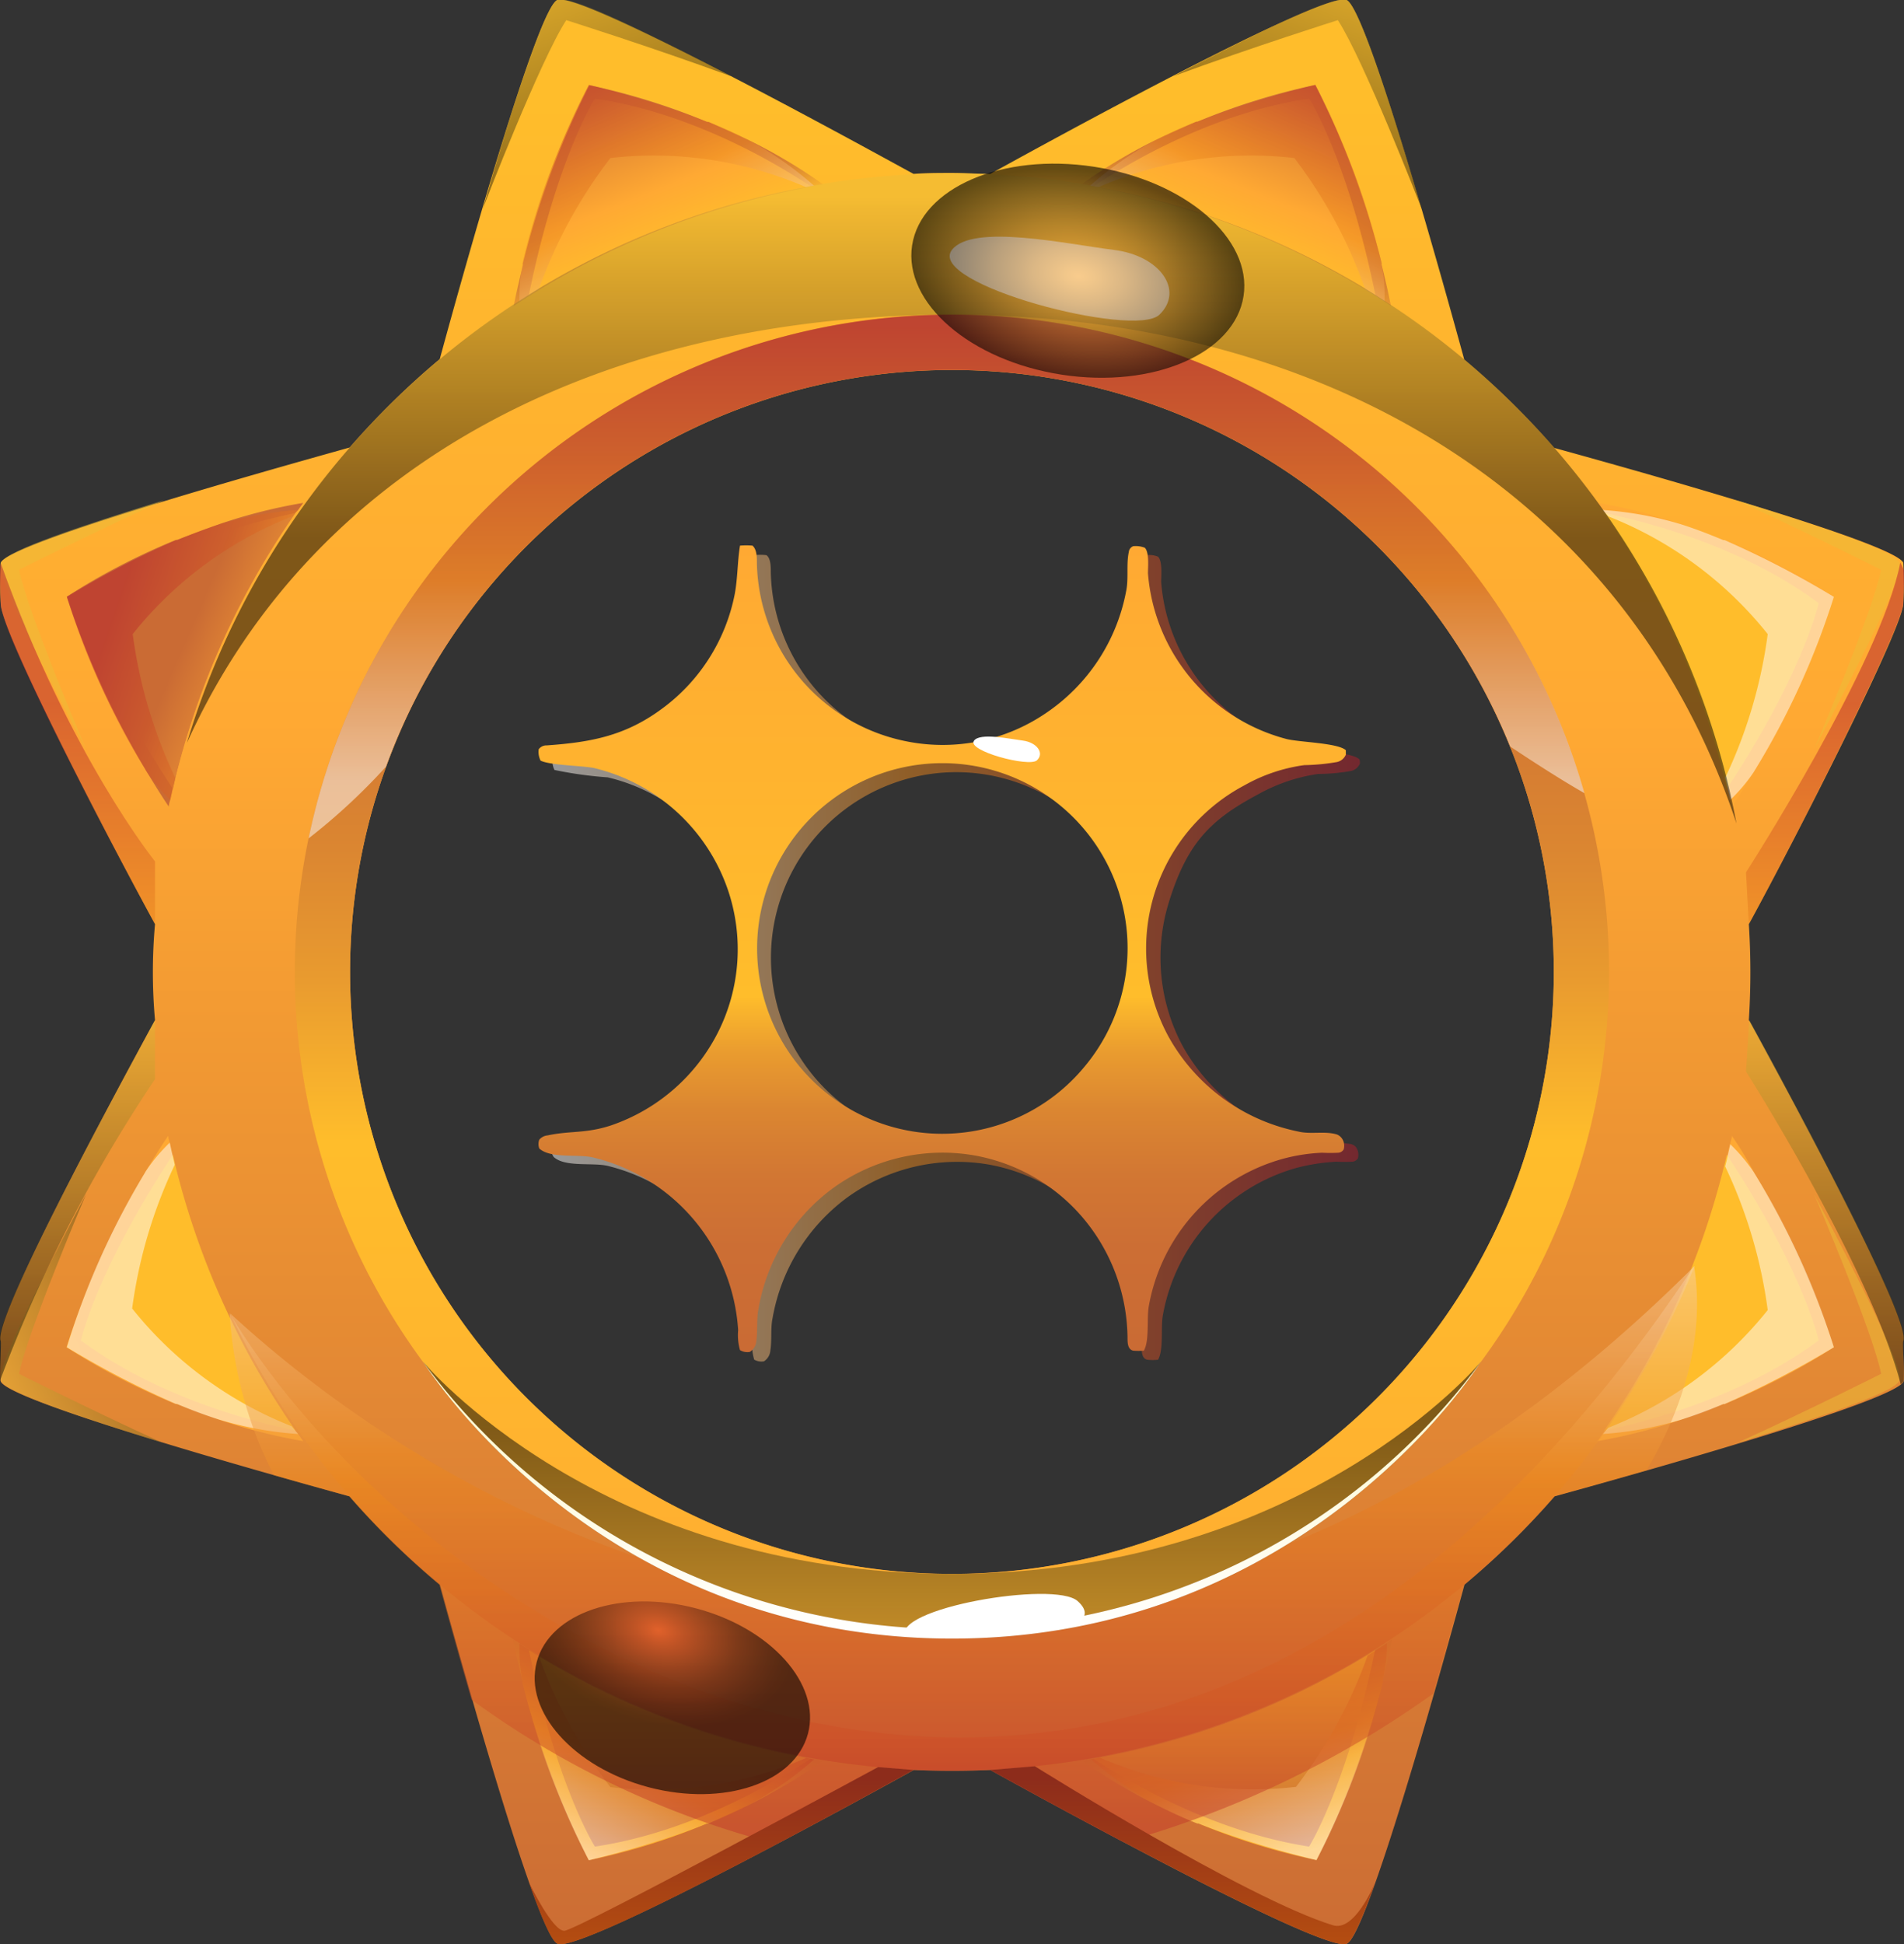 <svg xmlns="http://www.w3.org/2000/svg" xmlns:xlink="http://www.w3.org/1999/xlink" viewBox="0 0 134.13 136.93"><rect x="0" y="0" width="134.13" height="136.93" fill="#333333" stroke="none"/><defs><style>.cls-1{isolation:isolate;}.cls-2{fill:url(#_92);}.cls-3{fill:url(#_29);}.cls-4{fill:url(#_19);}.cls-11,.cls-12,.cls-15,.cls-16,.cls-19,.cls-20,.cls-23,.cls-24,.cls-27,.cls-28,.cls-31,.cls-32,.cls-33,.cls-34,.cls-35,.cls-37,.cls-39,.cls-43,.cls-44,.cls-45,.cls-46,.cls-49,.cls-5,.cls-8{opacity:0.5;}.cls-11,.cls-15,.cls-19,.cls-23,.cls-27,.cls-31,.cls-33,.cls-34,.cls-39,.cls-43,.cls-46,.cls-5,.cls-8{mix-blend-mode:multiply;}.cls-5{fill:url(#_27);}.cls-6{fill:url(#_29-2);}.cls-7{fill:url(#_19-2);}.cls-8{fill:url(#_27-2);}.cls-9{fill:url(#_29-3);}.cls-10{fill:url(#_92-2);}.cls-11{fill:url(#_27-3);}.cls-12,.cls-16,.cls-20,.cls-24,.cls-28,.cls-32,.cls-35,.cls-37,.cls-41,.cls-42,.cls-44,.cls-45{mix-blend-mode:color-dodge;}.cls-12{fill:url(#_28);}.cls-13{fill:url(#_29-4);}.cls-14{fill:url(#_92-3);}.cls-15{fill:url(#_27-4);}.cls-16{fill:url(#_28-2);}.cls-17{fill:url(#_29-5);}.cls-18{fill:url(#_92-4);}.cls-19{fill:url(#_27-5);}.cls-20{fill:url(#_28-3);}.cls-21{fill:url(#_29-6);}.cls-22{fill:url(#_92-5);}.cls-23{fill:url(#_27-6);}.cls-24{fill:url(#_28-4);}.cls-25{fill:url(#_29-7);}.cls-26{fill:url(#_92-6);}.cls-27{fill:url(#_27-7);}.cls-28{fill:url(#_28-5);}.cls-29{fill:url(#_29-8);}.cls-30{fill:url(#_92-7);}.cls-31{fill:url(#_27-8);}.cls-32{fill:url(#_28-6);}.cls-33{fill:url(#_27-9);}.cls-34{fill:url(#_27-10);}.cls-35{fill:url(#_28-7);}.cls-36{fill:url(#_29-9);}.cls-37{fill:url(#_28-8);}.cls-38{fill:url(#linear-gradient);}.cls-39{fill:url(#_27-11);}.cls-40{fill:#fff;}.cls-41,.cls-42{opacity:0.6;}.cls-41{fill:url(#_21);}.cls-42{fill:url(#_26);}.cls-43{fill:url(#_27-12);}.cls-44{fill:url(#_28-9);}.cls-45{fill:url(#_28-10);}.cls-46{fill:url(#_27-13);}.cls-47{fill:url(#_18);}.cls-48{fill:url(#_18-2);}.cls-49{fill:url(#_27-14);}.cls-50{fill:url(#linear-gradient-2);}</style><linearGradient id="_92" x1="67.06" y1="139.16" x2="67.06" y2="6.9" gradientUnits="userSpaceOnUse"><stop offset="0" stop-color="#ca6b34"/><stop offset="0.67" stop-color="#ffa933"/><stop offset="1" stop-color="#ffbd2b"/></linearGradient><linearGradient id="_29" x1="49.04" y1="115.17" x2="41.79" y2="131.53" gradientUnits="userSpaceOnUse"><stop offset="0" stop-color="#ca6b34"/><stop offset="0.17" stop-color="#cc6e34"/><stop offset="0.29" stop-color="#d27733"/><stop offset="0.39" stop-color="#db8631"/><stop offset="0.48" stop-color="#e99b2f"/><stop offset="0.57" stop-color="#fbb72c"/><stop offset="0.59" stop-color="#ffbd2b"/><stop offset="1" stop-color="#ffa933"/></linearGradient><linearGradient id="_19" x1="47.18" y1="130.13" x2="47.18" y2="108.47" gradientUnits="userSpaceOnUse"><stop offset="0" stop-color="#ca6b34"/><stop offset="0.74" stop-color="#ffbd2b"/><stop offset="1" stop-color="#ffa933"/></linearGradient><linearGradient id="_27" x1="41.63" y1="131.15" x2="48.44" y2="116.63" gradientUnits="userSpaceOnUse"><stop offset="0" stop-color="#fff"/><stop offset="0.44" stop-color="#ed8a1d"/><stop offset="1" stop-color="#b41e2d"/></linearGradient><linearGradient id="_29-2" x1="84.84" y1="114.32" x2="93.17" y2="134.15" xlink:href="#_29"/><linearGradient id="_19-2" x1="86.95" y1="130.13" x2="86.95" y2="108.47" xlink:href="#_19"/><linearGradient id="_27-2" x1="90.83" y1="130.74" x2="85.55" y2="114.9" xlink:href="#_27"/><linearGradient id="_29-3" x1="44.27" y1="11.21" x2="49.7" y2="23.17" xlink:href="#_29"/><linearGradient id="_92-2" x1="42.65" y1="5.53" x2="47.41" y2="17.54" xlink:href="#_92"/><linearGradient id="_27-3" x1="49.28" y1="21.85" x2="39.96" y2="3.22" xlink:href="#_27"/><linearGradient id="_28" x1="37.3" y1="-5.53" x2="44.22" y2="14.42" gradientUnits="userSpaceOnUse"><stop offset="0" stop-color="#ebbd38"/><stop offset="1"/></linearGradient><linearGradient id="_29-4" x1="-11423.31" y1="11.21" x2="-11417.88" y2="23.17" gradientTransform="matrix(-1, 0, 0, 1, -11333.43, 0)" xlink:href="#_29"/><linearGradient id="_92-3" x1="-11424.93" y1="5.53" x2="-11420.17" y2="17.54" gradientTransform="matrix(-1, 0, 0, 1, -11333.43, 0)" xlink:href="#_92"/><linearGradient id="_27-4" x1="-11418.3" y1="21.85" x2="-11427.61" y2="3.22" gradientTransform="matrix(-1, 0, 0, 1, -11333.43, 0)" xlink:href="#_27"/><linearGradient id="_28-2" x1="-11430.27" y1="-5.53" x2="-11423.36" y2="14.42" gradientTransform="matrix(-1, 0, 0, 1, -11333.43, 0)" xlink:href="#_28"/><linearGradient id="_29-5" x1="-13151.38" y1="-5085.67" x2="-13145.94" y2="-5073.72" gradientTransform="matrix(-0.71, -0.71, -0.71, 0.71, -12780, -5641.19)" xlink:href="#_29"/><linearGradient id="_92-4" x1="-13152.99" y1="-5091.35" x2="-13148.23" y2="-5079.34" gradientTransform="matrix(-0.71, -0.71, -0.71, 0.71, -12780, -5641.19)" xlink:href="#_92"/><linearGradient id="_27-5" x1="-13146.36" y1="-5075.03" x2="-13155.68" y2="-5093.66" gradientTransform="matrix(-0.71, -0.71, -0.71, 0.71, -12780, -5641.19)" xlink:href="#_27"/><linearGradient id="_28-3" x1="-13160.92" y1="-5040.5" x2="-13154.5" y2="-5022" gradientTransform="matrix(-0.71, -0.7, -0.7, 0.71, -12789.13, -5575.51)" xlink:href="#_28"/><linearGradient id="_29-6" x1="-6565.97" y1="-11689.73" x2="-6560.53" y2="-11677.78" gradientTransform="matrix(-0.71, 0.71, -0.71, -0.71, -12780, -3548.22)" xlink:href="#_29"/><linearGradient id="_92-5" x1="-6567.59" y1="-11695.41" x2="-6562.82" y2="-11683.4" gradientTransform="matrix(-0.71, 0.71, -0.71, -0.71, -12780, -3548.22)" xlink:href="#_92"/><linearGradient id="_27-6" x1="-6560.95" y1="-11679.09" x2="-6570.27" y2="-11697.72" gradientTransform="matrix(-0.71, 0.71, -0.71, -0.71, -12780, -3548.22)" xlink:href="#_27"/><linearGradient id="_28-4" x1="-6633.05" y1="-11700.79" x2="-6626.63" y2="-11682.3" gradientTransform="matrix(-0.71, 0.7, -0.7, -0.71, -12789.13, -3613.89)" xlink:href="#_28"/><linearGradient id="_29-7" x1="-5735.59" y1="2309.16" x2="-5730.16" y2="2321.12" gradientTransform="matrix(0.71, -0.71, 0.71, 0.71, 2441.26, -5641.19)" xlink:href="#_29"/><linearGradient id="_92-6" x1="-5737.21" y1="2303.48" x2="-5732.45" y2="2315.49" gradientTransform="matrix(0.71, -0.71, 0.71, 0.71, 2441.26, -5641.19)" xlink:href="#_92"/><linearGradient id="_27-7" x1="-5730.58" y1="2319.81" x2="-5739.89" y2="2301.17" gradientTransform="matrix(0.71, -0.71, 0.71, 0.71, 2441.26, -5641.19)" xlink:href="#_27"/><linearGradient id="_28-5" x1="-5681.99" y1="2289.73" x2="-5675.58" y2="2308.22" gradientTransform="matrix(0.71, -0.7, 0.7, 0.71, 2450.38, -5575.51)" xlink:href="#_28"/><linearGradient id="_29-8" x1="849.81" y1="-4294.9" x2="855.25" y2="-4282.94" gradientTransform="matrix(0.71, 0.71, 0.71, -0.71, 2441.26, -3548.22)" xlink:href="#_29"/><linearGradient id="_92-7" x1="848.2" y1="-4300.58" x2="852.96" y2="-4288.57" gradientTransform="matrix(0.71, 0.71, 0.71, -0.71, 2441.26, -3548.22)" xlink:href="#_92"/><linearGradient id="_27-8" x1="854.83" y1="-4284.25" x2="845.51" y2="-4302.89" gradientTransform="matrix(0.71, 0.71, 0.71, -0.71, 2441.26, -3548.22)" xlink:href="#_27"/><linearGradient id="_28-6" x1="845.88" y1="-4370.56" x2="852.29" y2="-4352.07" gradientTransform="matrix(0.71, 0.7, 0.7, -0.71, 2450.38, -3613.89)" xlink:href="#_28"/><linearGradient id="_27-9" x1="67.79" y1="80.6" x2="67.79" y2="130.45" xlink:href="#_27"/><linearGradient id="_27-10" x1="67.89" y1="79.35" x2="67.89" y2="136.46" xlink:href="#_27"/><linearGradient id="_28-7" x1="67.75" y1="13.9" x2="67.75" y2="37.9" xlink:href="#_28"/><linearGradient id="_29-9" x1="67.06" y1="19.56" x2="67.06" y2="122.75" xlink:href="#_29"/><linearGradient id="_28-8" x1="67.06" y1="126.87" x2="67.06" y2="100.31" xlink:href="#_28"/><linearGradient id="linear-gradient" x1="67.06" y1="115.35" x2="67.06" y2="94.68" gradientUnits="userSpaceOnUse"><stop offset="0" stop-color="#fff"/><stop offset="1" stop-color="#fff7c4"/></linearGradient><linearGradient id="_27-11" x1="66.67" y1="54.92" x2="66.67" y2="23.01" xlink:href="#_27"/><radialGradient id="_21" cx="76.59" cy="14.71" r="11.81" gradientTransform="matrix(0.09, 0.99, -0.62, 0.15, 77.8, -58.87)" gradientUnits="userSpaceOnUse"><stop offset="0" stop-color="#f4a940"/><stop offset="0.09" stop-color="#e6a03c"/><stop offset="0.27" stop-color="#c38733"/><stop offset="0.51" stop-color="#895f24"/><stop offset="0.8" stop-color="#39280f"/><stop offset="1"/></radialGradient><radialGradient id="_26" cx="-697.75" cy="-1095.5" r="7.44" gradientTransform="matrix(1.28, 0.34, -0.22, 0.85, 698.5, 1283.24)" gradientUnits="userSpaceOnUse"><stop offset="0" stop-color="#e75a29"/><stop offset="0.18" stop-color="#ad431f"/><stop offset="0.4" stop-color="#702c14"/><stop offset="0.59" stop-color="#40190b"/><stop offset="0.77" stop-color="#1d0b05"/><stop offset="0.91" stop-color="#080301"/><stop offset="1"/></radialGradient><linearGradient id="_27-12" x1="128.55" y1="78.68" x2="128.55" y2="49.48" xlink:href="#_27"/><linearGradient id="_28-9" x1="128.55" y1="71.12" x2="128.55" y2="99.72" xlink:href="#_28"/><linearGradient id="_28-10" x1="5.47" y1="71.13" x2="5.47" y2="99.44" xlink:href="#_28"/><linearGradient id="_27-13" x1="5.46" y1="78.68" x2="5.46" y2="49.48" xlink:href="#_27"/><linearGradient id="_18" x1="50.81" y1="145.51" x2="50.81" y2="125.24" gradientUnits="userSpaceOnUse"><stop offset="0" stop-color="#d16509"/><stop offset="1" stop-color="#8d2c1b"/></linearGradient><linearGradient id="_18-2" x1="83.31" y1="145.51" x2="83.31" y2="125.24" xlink:href="#_18"/><linearGradient id="_27-14" x1="38.96" y1="67.48" x2="95.79" y2="67.48" xlink:href="#_27"/><linearGradient id="linear-gradient-2" x1="66.39" y1="95.23" x2="66.39" y2="38.39" gradientUnits="userSpaceOnUse"><stop offset="0" stop-color="#ca6b34"/><stop offset="0.13" stop-color="#cc6e34"/><stop offset="0.22" stop-color="#d27733"/><stop offset="0.3" stop-color="#db8631"/><stop offset="0.37" stop-color="#e99b2f"/><stop offset="0.43" stop-color="#fbb72c"/><stop offset="0.44" stop-color="#ffbd2b"/><stop offset="1" stop-color="#ffa933"/></linearGradient></defs><title>Asset 29</title><g class="cls-1"><g id="Layer_2" data-name="Layer 2"><g id="frame"><path class="cls-2" d="M134.08,94.45c.58-1.39-7.53-16.48-10.88-22.6a52.92,52.92,0,0,0,0-6.76c3.35-6.13,10.92-21,10.88-22.6a27.06,27.06,0,0,0,0-2.85c-.58-1.36-17.74-6.21-24.58-8.09a56.61,56.61,0,0,0-6.35-6.23C101.44,19.06,96.28.62,94.86,0c-1.69-.71-23.8,11.53-25.1,12.25-.89,0-1.79-.07-2.7-.07s-1.8,0-2.7.07C63.06,11.56,41-.68,39.26,0c-1.41.59-6.57,19-8.28,25.29a56.61,56.61,0,0,0-6.35,6.23C17.79,33.43.62,38.28.05,39.64a24.6,24.6,0,0,0,0,2.85c0,2,7.53,16.47,10.87,22.6a37.91,37.91,0,0,0,0,6.76C7.58,78-.53,93.06.05,94.45c.06.13-.12,2.56,0,2.85.57,1.36,17.74,6.21,24.58,8.09A55.67,55.67,0,0,0,31,111.61c1.71,6.26,6.87,24.7,8.28,25.29,1.7.72,23.8-11.52,25.1-12.24q1.35.06,2.7.06t2.7-.06c1.3.72,23.41,13,25.1,12.24,1.42-.59,6.58-19,8.29-25.29a55.67,55.67,0,0,0,6.35-6.22c6.84-1.88,24-6.73,24.58-8.09C134.19,97,134,94.58,134.08,94.45Zm-24.62-26a42.4,42.4,0,1,1-42.4-42.39A42.39,42.39,0,0,1,109.46,68.47Z"/><path class="cls-3" d="M57.35,123.92l.61.1a38.09,38.09,0,0,1-5.2,3.1h0c-1,.49-2,.93-2.89,1.32l-.09,0a45.91,45.91,0,0,1-8.3,2.58h0v0a59.35,59.35,0,0,1-4.68-12.54.06.06,0,0,0,0,0l0-.14c-.26-1.06-.48-2-.65-2.87l.45.29.74.47.61.38a55.57,55.57,0,0,0,18.85,7.2Z"/><path class="cls-4" d="M57.1,123.87c-3,2-8.76,5.23-15.19,6.19,0,0-2.69-4.22-4.65-13.84l.61.38a55.57,55.57,0,0,0,18.85,7.2Z"/><path class="cls-5" d="M57.35,123.92a24.68,24.68,0,0,1-4.59,3.2h0a29.92,29.92,0,0,1-2.89,1.32l-.09,0a64.91,64.91,0,0,1-8.3,2.58h0v0a54.6,54.6,0,0,1-4.68-12.54.06.06,0,0,0,0,0l0-.14a12.05,12.05,0,0,1-.2-2.58l.74.47.61.38a33.61,33.61,0,0,0,5.05,9.26,26.87,26.87,0,0,0,13.8-2.06Z"/><path class="cls-6" d="M98.06,115.46c-.17.85-.39,1.81-.65,2.87a.74.74,0,0,1,0,.14.06.06,0,0,1,0,0,59.26,59.26,0,0,1-4.67,12.54v0h0a46.84,46.84,0,0,1-8.31-2.58l-.08,0c-1-.39-1.93-.84-2.93-1.33a38,38,0,0,1-5.19-3.1l.6-.1.63-.12a55.54,55.54,0,0,0,18.86-7.2l.61-.38.74-.47Z"/><path class="cls-7" d="M96.87,116.22c-2,9.62-4.65,13.84-4.65,13.84-6.43-1-12.19-4.22-15.19-6.19h0l.37-.07a55.54,55.54,0,0,0,18.86-7.2Z"/><path class="cls-8" d="M97.41,118.33a.74.74,0,0,1,0,.14.06.06,0,0,1,0,0,54.32,54.32,0,0,1-4.67,12.54v0h0a65.09,65.09,0,0,1-8.31-2.58l-.08,0a31.34,31.34,0,0,1-2.9-1.32h0a25,25,0,0,1-4.59-3.2l.63-.12a26.91,26.91,0,0,0,13.81,2.06,33.61,33.61,0,0,0,5.05-9.26l.61-.38.74-.47A12.05,12.05,0,0,1,97.41,118.33Z"/><path class="cls-9" d="M57.35,13.08,58,13a37.1,37.1,0,0,0-5.2-3.1l0,0c-1-.48-2-.92-2.89-1.31l-.09,0a47.45,47.45,0,0,0-8.3-2.59h0a59.21,59.21,0,0,0-4.68,12.55.08.08,0,0,1,0,0l0,.13c-.26,1.06-.48,2-.65,2.87l.45-.29.74-.47.61-.38a56,56,0,0,1,18.85-7.2Z"/><path class="cls-10" d="M57.1,13.12c-3-2-8.76-5.22-15.19-6.18,0,0-2.69,4.21-4.65,13.83l.61-.38a56,56,0,0,1,18.85-7.2Z"/><path class="cls-11" d="M57.35,13.08a24.68,24.68,0,0,0-4.59-3.2l0,0c-.82-.43-1.8-.87-2.89-1.31l-.09,0a64.86,64.86,0,0,0-8.3-2.59h0a55,55,0,0,0-4.68,12.55.08.08,0,0,1,0,0l0,.13a12.11,12.11,0,0,0-.2,2.58l.74-.47.61-.38a33.9,33.9,0,0,1,5.05-9.26,27,27,0,0,1,13.8,2.06Z"/><path class="cls-12" d="M51.44,5.35C45.83,3.29,39.89,1.42,39.89,1.42,38.07,4.23,34.16,14.28,34,14.75,36,7.76,38.38.4,39.27,0s6.44,2.36,12.16,5.31Z"/><path class="cls-13" d="M76.79,13.08l-.6-.1a37,37,0,0,1,5.19-3.1l0,0c1-.48,2-.92,2.9-1.31l.08,0a47.45,47.45,0,0,1,8.3-2.59h0a59.68,59.68,0,0,1,4.67,12.55s0,0,0,0l0,.13c.27,1.06.48,2,.65,2.87l-.45-.29-.73-.47-.62-.38a56,56,0,0,0-18.85-7.2Z"/><path class="cls-14" d="M77.05,13.12c3-2,8.75-5.22,15.18-6.18,0,0,2.69,4.21,4.66,13.83l-.62-.38a56,56,0,0,0-18.85-7.2Z"/><path class="cls-15" d="M76.79,13.08a24.68,24.68,0,0,1,4.59-3.2l0,0a31.7,31.7,0,0,1,2.9-1.31l.08,0a65.88,65.88,0,0,1,8.3-2.59h0a55.31,55.31,0,0,1,4.67,12.55s0,0,0,0l0,.13a10.93,10.93,0,0,1,.2,2.58l-.73-.47-.62-.38a33.59,33.59,0,0,0-5-9.26,27,27,0,0,0-13.81,2.06Z"/><path class="cls-16" d="M82.71,5.35c5.6-2.06,11.54-3.93,11.54-3.93,1.82,2.81,5.74,12.86,5.92,13.33C98.12,7.76,95.76.4,94.88,0S88.43,2.39,82.71,5.34Z"/><path class="cls-17" d="M112.89,35.92l-.35-.5a37.48,37.48,0,0,1,5.86,1.48h0c1,.36,2,.73,3,1.12l.09,0a46.82,46.82,0,0,1,7.7,4h0v0a59.77,59.77,0,0,1-5.55,12.18l0,0a.75.75,0,0,0-.07.12c-.56.94-1.09,1.78-1.57,2.49,0-.17-.07-.35-.11-.52s-.13-.57-.19-.85-.11-.47-.17-.7a55.92,55.92,0,0,0-8.26-18.42Z"/><path class="cls-18" d="M113,36.13c3.51.73,9.89,2.48,15.12,6.35,0,0-1.07,4.88-6.47,13.08-.06-.24-.11-.47-.17-.7a55.92,55.92,0,0,0-8.26-18.42Z"/><path class="cls-19" d="M112.89,35.92a24.78,24.78,0,0,1,5.51,1h0c.89.28,1.9.66,3,1.12l.09,0a65.56,65.56,0,0,1,7.7,4h0v0a55,55,0,0,1-5.55,12.18l0,0a.75.75,0,0,0-.07.12,11.86,11.86,0,0,1-1.68,2c-.06-.28-.13-.57-.19-.85s-.11-.47-.17-.7a34,34,0,0,0,3-10.13,27,27,0,0,0-11.23-8.29Z"/><path class="cls-20" d="M122.33,35.24c5,2.28,10.19,4.89,10.19,4.89-.61,3-4.54,12.23-4.73,12.66,3.18-6,6.39-12.36,6-13.18S128,37,122.34,35.24Z"/><path class="cls-21" d="M112.89,101c-.12.16-.23.33-.35.5A38.62,38.62,0,0,0,118.4,100h0c1-.35,2-.73,3-1.11l.09,0a47.73,47.73,0,0,0,7.7-4h0a59.27,59.27,0,0,0-5.55-12.18s0,0,0,0a.75.75,0,0,1-.07-.12C123,81.5,122.47,80.67,122,80c0,.18-.07.35-.11.52s-.13.57-.19.86-.11.47-.17.7a55.87,55.87,0,0,1-8.26,18.41Z"/><path class="cls-22" d="M113,100.76c3.51-.73,9.89-2.49,15.12-6.35,0,0-1.07-4.88-6.47-13.08-.06.23-.11.47-.17.7a55.87,55.87,0,0,1-8.26,18.41Z"/><path class="cls-23" d="M112.89,101a24.78,24.78,0,0,0,5.51-1h0a30.09,30.09,0,0,0,3-1.11l.09,0a67.11,67.11,0,0,0,7.7-4h0a54.83,54.83,0,0,0-5.55-12.18s0,0,0,0a.75.75,0,0,1-.07-.12,12.28,12.28,0,0,0-1.68-2c-.06.29-.13.57-.19.86s-.11.47-.17.7a34,34,0,0,1,3,10.12,27,27,0,0,1-11.23,8.29Z"/><path class="cls-24" d="M122.33,101.65c5-2.28,10.19-4.89,10.19-4.89-.61-3-4.54-12.24-4.73-12.67,3.18,6,6.39,12.36,6,13.18s-5.8,2.62-11.5,4.38Z"/><path class="cls-25" d="M21,35.92l.36-.5a37.6,37.6,0,0,0-5.87,1.48h0c-1,.36-2,.73-3,1.12l-.08,0a46.82,46.82,0,0,0-7.7,4h0v0a59.78,59.78,0,0,0,5.54,12.18l0,0a.75.75,0,0,0,.07.12c.56.94,1.09,1.78,1.57,2.49,0-.17.07-.35.11-.52s.12-.57.19-.85.11-.47.16-.7a56.15,56.15,0,0,1,8.27-18.42Z"/><path class="cls-26" d="M20.82,36.13c-3.5.73-9.89,2.48-15.12,6.35,0,0,1.08,4.88,6.48,13.08.05-.24.11-.47.16-.7a56.15,56.15,0,0,1,8.27-18.42Z"/><path class="cls-27" d="M21,35.92a24.87,24.87,0,0,0-5.51,1h0c-.89.28-1.9.66-3,1.12l-.08,0a64,64,0,0,0-7.7,4h0v0a54.72,54.72,0,0,0,5.54,12.18l0,0a.75.75,0,0,0,.07.12,11.41,11.41,0,0,0,1.68,2c.06-.28.12-.57.19-.85s.11-.47.16-.7a34,34,0,0,1-3-10.13,27,27,0,0,1,11.23-8.29Z"/><path class="cls-28" d="M11.53,35.24c-5,2.28-10.19,4.89-10.19,4.89.62,3,4.55,12.23,4.73,12.66-3.17-6-6.39-12.36-6-13.18S5.82,37,11.52,35.24Z"/><path class="cls-29" d="M21,101l.36.5A38.75,38.75,0,0,1,15.46,100h0c-1-.35-2-.73-3-1.11a.2.2,0,0,0-.08,0,47.73,47.73,0,0,1-7.7-4h0A59.29,59.29,0,0,1,10.21,82.6l0,0a.75.75,0,0,1,.07-.12c.56-.94,1.09-1.77,1.57-2.49,0,.18.07.35.11.52s.12.57.19.86.11.47.16.7a56.1,56.1,0,0,0,8.27,18.41Z"/><path class="cls-30" d="M20.82,100.76c-3.5-.73-9.89-2.49-15.12-6.35,0,0,1.08-4.88,6.48-13.08.05.23.11.47.16.7a56.1,56.1,0,0,0,8.27,18.41Z"/><path class="cls-31" d="M21,101a24.87,24.87,0,0,1-5.51-1h0a30.09,30.09,0,0,1-3-1.11.2.2,0,0,0-.08,0,65.5,65.5,0,0,1-7.7-4h0A54.5,54.5,0,0,1,10.21,82.6l0,0a.75.75,0,0,1,.07-.12,11.79,11.79,0,0,1,1.68-2c.06.29.12.57.19.86s.11.47.16.7a34,34,0,0,0-3,10.12,27,27,0,0,0,11.23,8.29Z"/><path class="cls-32" d="M11.53,101.65c-5-2.28-10.19-4.89-10.19-4.89.62-3,4.55-12.24,4.73-12.67-3.17,6-6.39,12.36-6,13.18s5.79,2.62,11.49,4.38Z"/><path class="cls-33" d="M119.37,89.17A56.26,56.26,0,0,1,16.21,92.5C36.94,111.6,79.09,129.44,119.37,89.17Z"/><path class="cls-34" d="M116,103.55c-2.53.73-4.85,1.37-6.53,1.84a55.67,55.67,0,0,1-6.35,6.22c-.49,1.79-1.26,4.58-2.15,7.67a69.72,69.72,0,0,1-21.82,10.47c-4.76-2.51-8.88-4.79-9.42-5.09q-1.33.06-2.7.06t-2.7-.06c-.54.3-4.78,2.65-9.63,5.21a63.05,63.05,0,0,1-21.48-10.16c-.94-3.25-1.76-6.22-2.27-8.1a55.67,55.67,0,0,1-6.35-6.22c-1.41-.39-3.26-.9-5.31-1.49a28.6,28.6,0,0,1-3.11-11.4c14.93,24.7,65,54.1,103.16-3.33C120.09,93.88,118.78,98.8,116,103.55Z"/><path class="cls-35" d="M67.06,12.21A56.27,56.27,0,0,0,13.17,52.32C22.38,32,43.28,22.17,67.06,22.17c26,0,47.54,12.48,55.27,35.83A56.26,56.26,0,0,0,67.06,12.21Z"/><path class="cls-36" d="M67.06,22.17a46.29,46.29,0,1,0,46.29,46.29A46.28,46.28,0,0,0,67.06,22.17Zm0,88.68a42.4,42.4,0,1,1,42.4-42.39A42.4,42.4,0,0,1,67.06,110.85Z"/><path class="cls-37" d="M29.81,95.92s12.4,14.93,37.25,14.93,37.26-14.93,37.26-14.93-12.1,19.49-37.26,19.49S29.81,95.92,29.81,95.92Z"/><path class="cls-38" d="M29.81,95.92a46.28,46.28,0,0,0,74.51,0s-12.1,19.49-37.26,19.49S29.81,95.92,29.81,95.92Z"/><path class="cls-39" d="M111.61,55.86c-1.09-.62-2.76-1.64-5.22-3.28h0A42.42,42.42,0,0,0,27.19,54a43.07,43.07,0,0,1-5.45,5.05,46.29,46.29,0,0,1,89.87-3.2Z"/><path class="cls-40" d="M67.06,17.6C65.22,20,79.91,23.85,81.67,22.17s.1-4.16-3.21-4.57S68.51,15.73,67.06,17.6Z"/><path class="cls-40" d="M63.79,115.3c-1.07-2,10.5-4,12.13-2.53s-1.28,2-1.28,2Z"/><ellipse class="cls-41" cx="75.92" cy="19.06" rx="7.41" ry="11.81" transform="translate(45.63 91.24) rotate(-81.32)"/><path class="cls-42" d="M56.92,122.1c-.92,3.48-5.94,5.17-11.22,3.78s-8.81-5.34-7.89-8.82,5.94-5.17,11.22-3.78S57.84,118.62,56.92,122.1Z"/><path class="cls-43" d="M134.08,42.49c0,1.56-7.53,16.47-10.88,22.6L123,61.44s9.53-14.81,10.87-21.82l.29.58h0C134.14,41,134.07,42.38,134.08,42.49Z"/><path class="cls-44" d="M134.08,97.3a.76.76,0,0,1-.18.2l-.06-.23C131.56,88.94,123,75.47,123,75.47l.23-3.62c3.35,6.12,11.46,21.21,10.88,22.6C134,94.58,134.2,97,134.08,97.3Z"/><path class="cls-45" d="M10.92,71.85V76A103.41,103.41,0,0,0,0,97.24c-.09-.46.07-2.67,0-2.79C-.53,93.06,7.58,78,10.92,71.85Z"/><path class="cls-46" d="M10.92,60.67v4.42C7.58,59,0,44.52.05,42.49c0-.14-.11-2.45,0-2.83C4.9,53.21,10.92,60.67,10.92,60.67Z"/><path class="cls-47" d="M61.86,124.46l2.5.2c-1.3.72-23.4,13-25.09,12.24-.42-.17-1.14-1.85-2-4.3.1.2,1.65,3.39,2.48,3.39S61.86,124.46,61.86,124.46Z"/><path class="cls-48" d="M96.86,132.62c-.86,2.44-1.59,4.11-2,4.28-1.69.72-23.79-11.52-25.1-12.24l3.14-.26s14.89,9.33,21,11.2C95.39,136.07,96.75,132.89,96.86,132.62Z"/><path class="cls-49" d="M95.18,80.58a24.34,24.34,0,0,0-2.72-.21,13.53,13.53,0,0,1-9.17-6.74,13.19,13.19,0,0,1-1-9.91c1.31-4.36,3-6,6.37-7.79a12.2,12.2,0,0,1,4.21-1.42,13.59,13.59,0,0,0,2.31-.21.88.88,0,0,0,.62-.52c0-.09,0-.26-.05-.31-.56-.52-3.28-.56-4.18-.79A13.14,13.14,0,0,1,81.8,41c0-.47.1-1.46-.22-1.79a1.64,1.64,0,0,0-.82-.11.49.49,0,0,0-.31.41c-.19.88,0,1.87-.19,2.77a13.33,13.33,0,0,1-5.67,8.59,13,13,0,0,1-9.67,2A13.08,13.08,0,0,1,54.3,40.32c0-.41,0-1-.31-1.22a4.33,4.33,0,0,0-.88,0c-.18,1.11-.16,2.24-.36,3.35a13.2,13.2,0,0,1-5.25,8.21c-2.54,1.84-4.93,2.27-8,2.5a.68.68,0,0,0-.57.27,1.39,1.39,0,0,0,.13.8,27.59,27.59,0,0,0,3.75.52,13.21,13.21,0,0,1,9.46,8.62,12.94,12.94,0,0,1-.71,10A13.22,13.22,0,0,1,44,79.87c-1.79.58-2.88.36-4.46.7a.57.57,0,0,0-.53.92c.8.74,2.76.37,3.82.63A13.4,13.4,0,0,1,53,94.35a3.67,3.67,0,0,0,.13,1.41,1,1,0,0,0,.69.12,1,1,0,0,0,.45-.77c.12-.76,0-1.54.16-2.3a13.43,13.43,0,0,1,5.23-8.45A13.18,13.18,0,0,1,69.53,82a13,13,0,0,1,8.38,5.22,13.29,13.29,0,0,1,2.52,7.65c0,.33,0,.82.4.9a3.74,3.74,0,0,0,.75,0c.41-.73.18-2.26.34-3.14a13.19,13.19,0,0,1,9.4-10.37,14.17,14.17,0,0,1,2.81-.44,11.14,11.14,0,0,0,1.16,0,.52.52,0,0,0,.37-.24,1.06,1.06,0,0,0,0-.5C95.57,80.82,95.49,80.68,95.18,80.58ZM77.37,75.81a13,13,0,0,1-8.72,4.63,13.09,13.09,0,0,1-9.36-2.72,13.07,13.07,0,0,1,7-23.29A13.05,13.05,0,0,1,77.37,75.81Z"/><path class="cls-50" d="M94.2,79.91c-.84-.27-1.85,0-2.72-.21A13.53,13.53,0,0,1,82.31,73a13,13,0,0,1,5.36-17.69,11.8,11.8,0,0,1,4.21-1.42,14.7,14.7,0,0,0,2.31-.22.88.88,0,0,0,.62-.52c0-.08,0-.26,0-.31-.56-.52-3.28-.56-4.18-.79a13.13,13.13,0,0,1-9.76-11.67c0-.47.1-1.47-.22-1.8a1.76,1.76,0,0,0-.82-.11.49.49,0,0,0-.31.41c-.19.89,0,1.87-.19,2.77a13.33,13.33,0,0,1-5.67,8.59,12.92,12.92,0,0,1-9.67,2A13.08,13.08,0,0,1,53.32,39.65c0-.4,0-.95-.31-1.22a5.19,5.19,0,0,0-.88,0c-.18,1.11-.16,2.24-.36,3.36A13.15,13.15,0,0,1,46.52,50c-2.54,1.84-4.92,2.28-8,2.5a.68.68,0,0,0-.57.27,1.38,1.38,0,0,0,.13.8c.64.33,2.86.35,3.75.52a13.23,13.23,0,0,1,9.46,8.62,13,13,0,0,1-.71,10,13.24,13.24,0,0,1-7.55,6.56c-1.78.58-2.88.36-4.46.7a.87.87,0,0,0-.58.3.89.89,0,0,0,0,.62c.8.74,2.76.37,3.82.64A13.38,13.38,0,0,1,52,93.69a3.84,3.84,0,0,0,.13,1.4,1,1,0,0,0,.69.13,1,1,0,0,0,.46-.78c.11-.76,0-1.54.16-2.3a13.35,13.35,0,0,1,5.22-8.44,13.14,13.14,0,0,1,9.87-2.34,13,13,0,0,1,8.38,5.21,13.29,13.29,0,0,1,2.52,7.65c0,.33,0,.82.4.91a4.67,4.67,0,0,0,.75,0c.41-.72.19-2.25.35-3.14a13.15,13.15,0,0,1,9.4-10.36,12.66,12.66,0,0,1,2.8-.44,11.13,11.13,0,0,0,1.16,0,.48.48,0,0,0,.37-.24.94.94,0,0,0,0-.5A.82.82,0,0,0,94.2,79.91ZM76.39,75.14a13,13,0,0,1-18.07,1.92A13.05,13.05,0,1,1,79.37,65.49,13,13,0,0,1,76.39,75.14Z"/><path class="cls-40" d="M68.62,52.16c-.56.72,3.89,1.9,4.43,1.39s0-1.26-1-1.39S69.06,51.6,68.62,52.16Z"/></g></g></g></svg>
